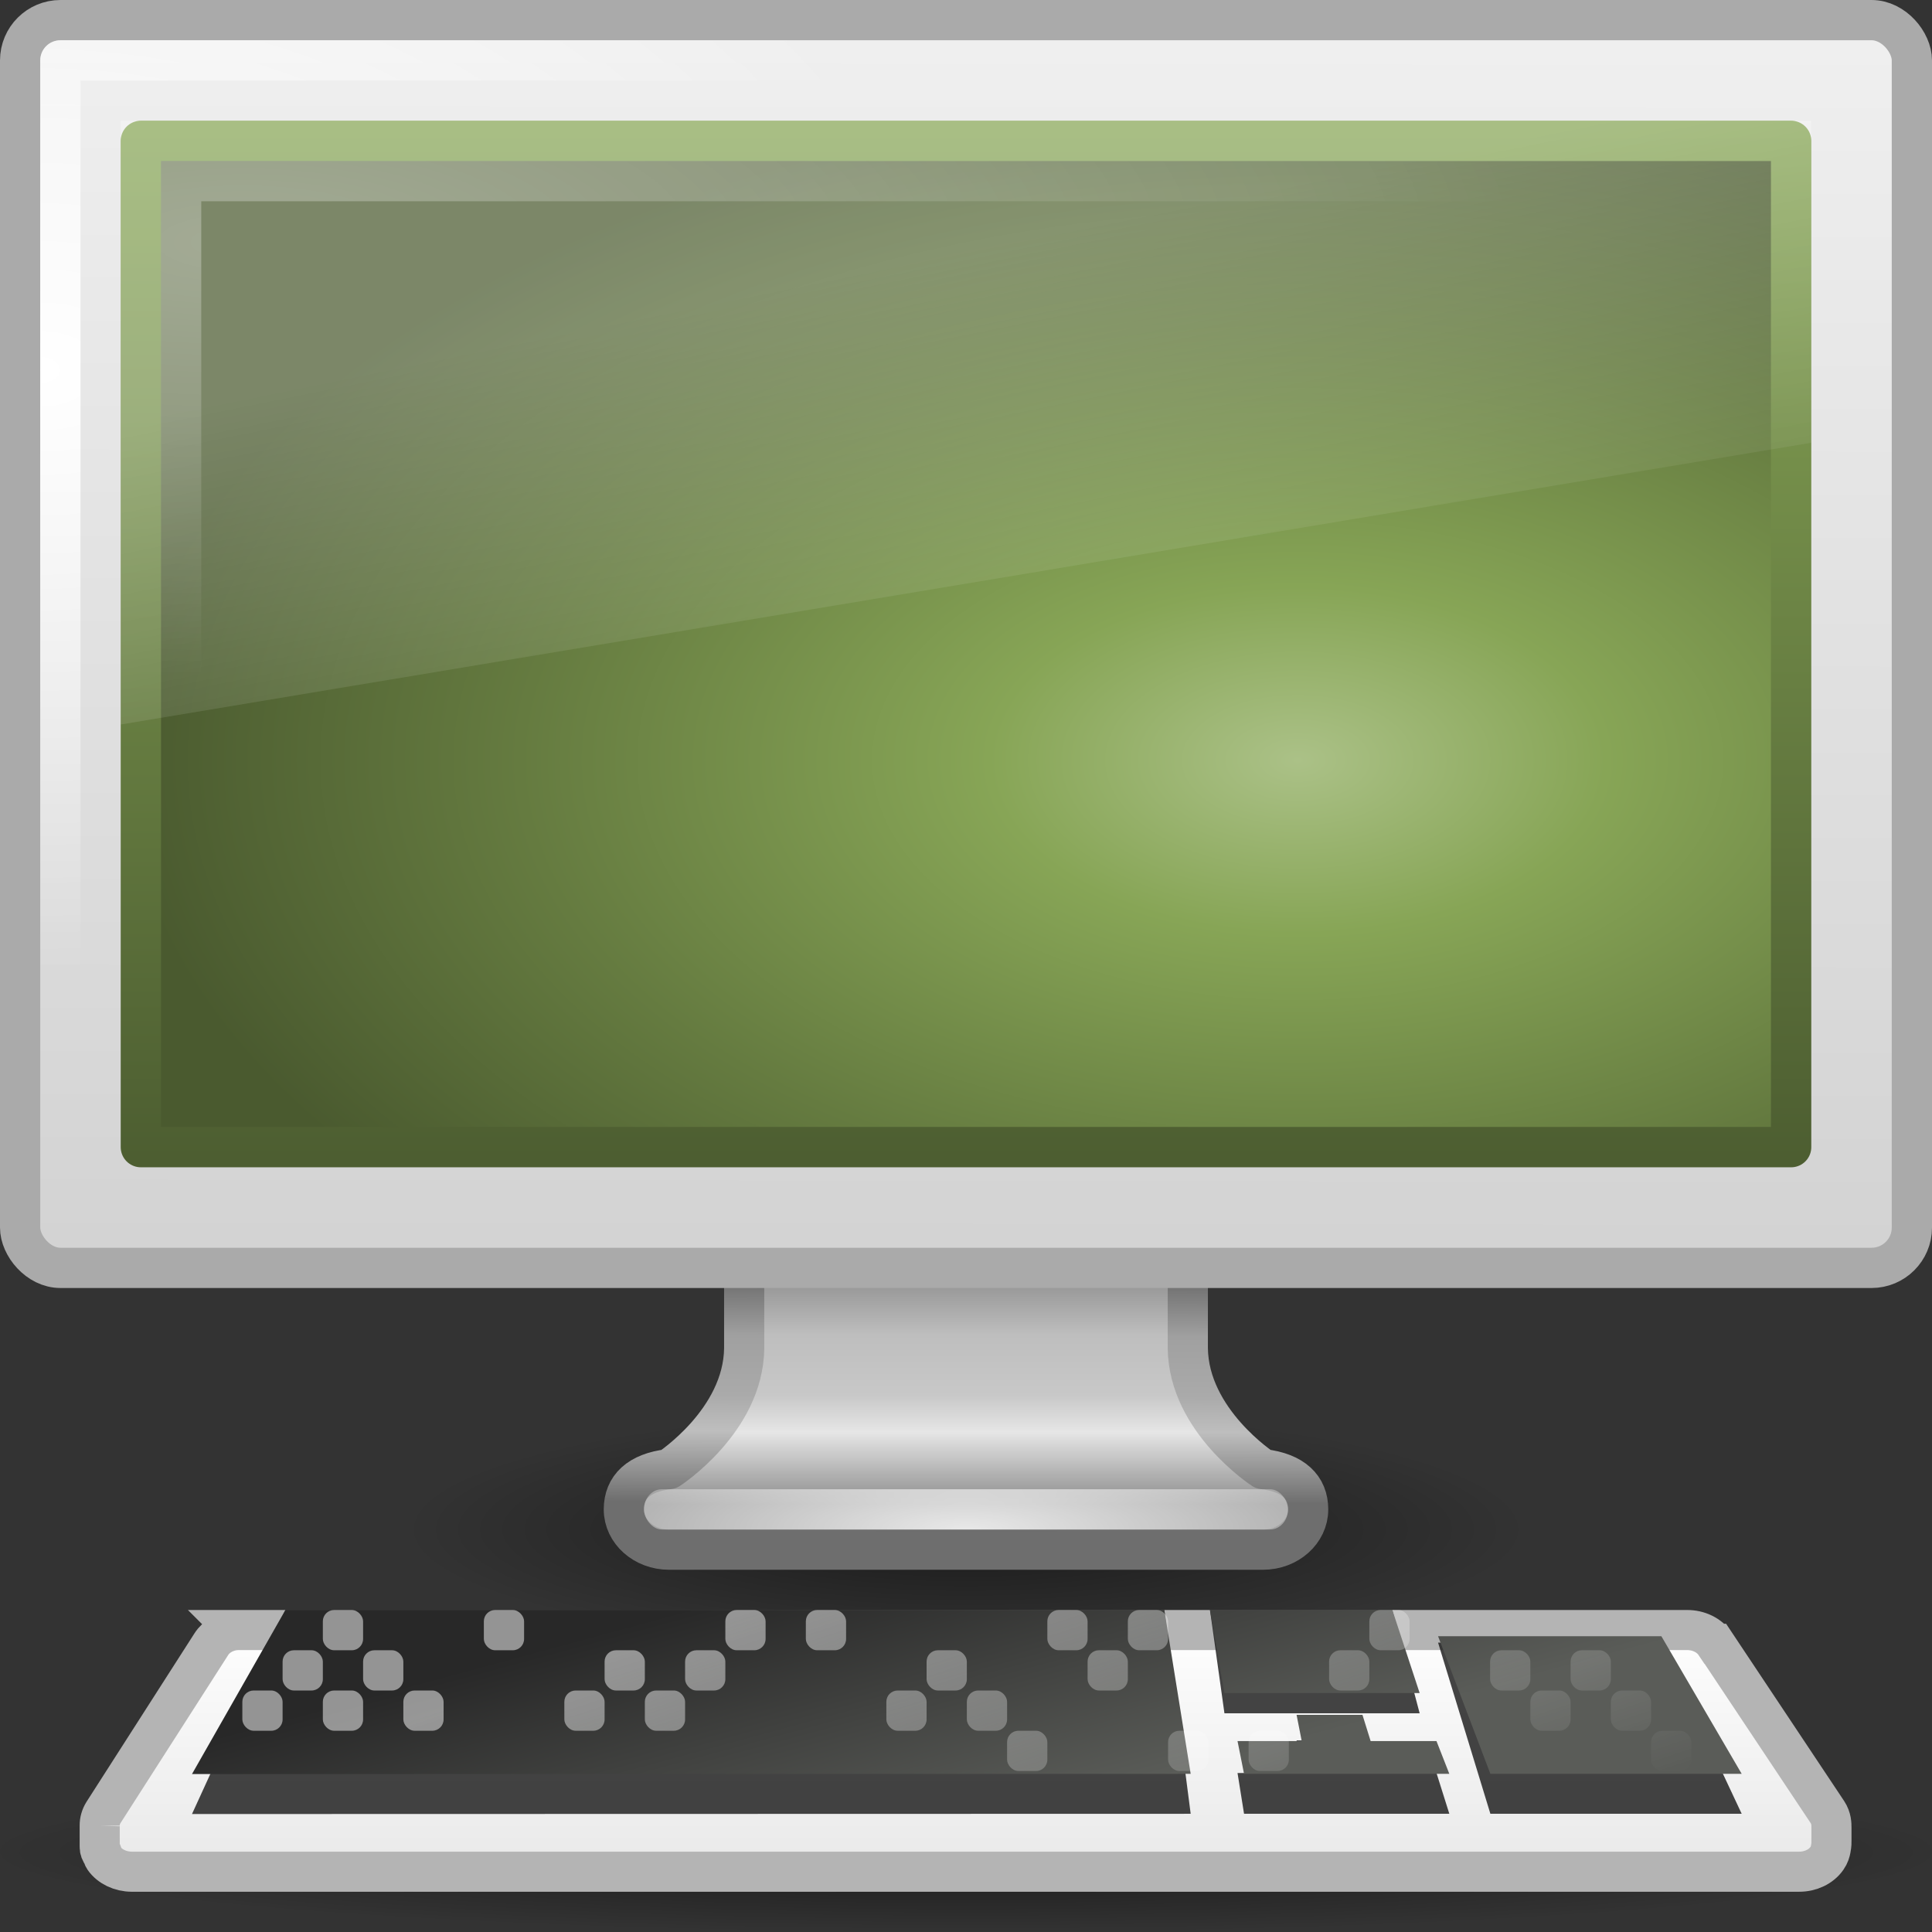 <?xml version="1.0" encoding="UTF-8" standalone="no"?>
<svg
   xmlns:dc="http://purl.org/dc/elements/1.1/"
   xmlns:cc="http://creativecommons.org/ns#"
   xmlns:rdf="http://www.w3.org/1999/02/22-rdf-syntax-ns#"
   xmlns:svg="http://www.w3.org/2000/svg"
   xmlns="http://www.w3.org/2000/svg"
   xmlns:xlink="http://www.w3.org/1999/xlink"
   version="1.0"
   width="48"
   height="48"
   id="svg2">
  <rect width="100%" height="100%" fill="#333333" stroke="none"/>
  <defs
     id="defs4">
    <linearGradient
       id="linearGradient10691">
      <stop
         offset="0"
         id="stop10693" />
      <stop
         offset="1"
         style="stop-opacity:0"
         id="stop10695" />
    </linearGradient>
    <linearGradient
       id="linearGradient6602">
      <stop
         offset="0"
         style="stop-color:#fff"
         id="stop6604" />
      <stop
         offset="1"
         style="stop-color:#fff;stop-opacity:0"
         id="stop6606" />
    </linearGradient>
    <linearGradient
       x1="317"
       y1="79.188"
       gradientTransform="translate(-295.98 -40)"
       x2="320.5"
       gradientUnits="userSpaceOnUse"
       xlink:href="#linearGradient6602"
       y2="89.75"
       id="linearGradient5732" />
    <radialGradient
       r="23"
       gradientTransform="matrix(-1.6551e-8 -.716 1.271 0 34.865 37.944)"
       cx="26.617"
       cy="-2.064"
       gradientUnits="userSpaceOnUse"
       id="radialGradient2684">
      <stop
         offset="0"
         style="stop-color:#abc187;stop-opacity:1"
         id="stop2749" />
      <stop
         offset=".262"
         style="stop-color:#87a556;stop-opacity:1"
         id="stop2751" />
      <stop
         offset=".661"
         style="stop-color:#657b40;stop-opacity:1"
         id="stop2753" />
      <stop
         offset="1"
         style="stop-color:#4a5a2f;stop-opacity:1"
         id="stop2755" />
    </radialGradient>
    <linearGradient
       x1="10.014"
       y1="44.96"
       gradientTransform="matrix(.871 0 0 .607 3.064 1.499)"
       x2="10.014"
       gradientUnits="userSpaceOnUse"
       y2="2.877"
       id="linearGradient2686">
      <stop
         offset="0"
         style="stop-color:#4d5e31;stop-opacity:1"
         id="stop2759" />
      <stop
         offset="1"
         style="stop-color:#87a556;stop-opacity:1"
         id="stop2761" />
    </linearGradient>
    <radialGradient
       r="20"
       gradientTransform="matrix(1.583 -.008 .003 .538 -3.48 6.408)"
       cx="5.969"
       cy="-.646"
       gradientUnits="userSpaceOnUse"
       xlink:href="#linearGradient6602"
       id="radialGradient2698" />
    <linearGradient
       x1="12.938"
       y1="8.438"
       gradientTransform="translate(-0 -0)"
       x2="15.25"
       gradientUnits="userSpaceOnUse"
       y2="19.812"
       id="linearGradient2701">
      <stop
         offset="0"
         style="stop-color:#fff;stop-opacity:.275"
         id="stop6594" />
      <stop
         offset="1"
         style="stop-color:#fff;stop-opacity:0"
         id="stop6596" />
    </linearGradient>
    <linearGradient
       x1="316.86"
       y1="85.62"
       gradientTransform="matrix(.917 0 0 .815 -269.32 -30.938)"
       x2="319.39"
       gradientUnits="userSpaceOnUse"
       y2="93.916"
       id="linearGradient2762">
      <stop
         offset="0"
         style="stop-color:#282828"
         id="stop4576" />
      <stop
         offset="1"
         style="stop-color:#5a5c58"
         id="stop4578" />
    </linearGradient>
    <linearGradient
       x1="145.44"
       y1="372.67"
       gradientTransform="matrix(.188 0 0 .159 -3.291 -19.079)"
       x2="145.44"
       gradientUnits="userSpaceOnUse"
       y2="416.83"
       id="linearGradient2766">
      <stop
         offset="0"
         style="stop-color:#fff"
         id="stop7257" />
      <stop
         offset="1"
         style="stop-color:#e6e6e6"
         id="stop7259" />
    </linearGradient>
    <radialGradient
       r="7.228"
       gradientTransform="matrix(3.459 -0 3.9259e-7 .277 .818 25.632)"
       cx="6.703"
       cy="73.616"
       gradientUnits="userSpaceOnUse"
       xlink:href="#linearGradient10691"
       id="radialGradient2769" />
    <radialGradient
       r="23"
       gradientTransform="matrix(1 0 0 .652 -0 5.565)"
       cx="1"
       cy="5.564"
       gradientUnits="userSpaceOnUse"
       xlink:href="#linearGradient6602"
       id="radialGradient2777" />
    <linearGradient
       x1="20.147"
       y1="-0"
       gradientTransform="matrix(1.002 0 0 1.001 -.039 -.017)"
       x2="20.104"
       gradientUnits="userSpaceOnUse"
       y2="31.983"
       id="linearGradient2780">
      <stop
         offset="0"
         style="stop-color:#f0f0f0"
         id="stop6546" />
      <stop
         offset="1"
         style="stop-color:#d2d2d2"
         id="stop6548" />
    </linearGradient>
    <radialGradient
       r="8"
       gradientTransform="matrix(1.829 -3.144e-8 0 .438 -19.887 21.069)"
       cx="24"
       cy="38.641"
       gradientUnits="userSpaceOnUse"
       xlink:href="#linearGradient6602"
       id="radialGradient2783" />
    <linearGradient
       x1="320.28"
       y1="86.913"
       gradientTransform="matrix(.996 0 0 1 -294.88 -56.013)"
       x2="320.28"
       gradientUnits="userSpaceOnUse"
       y2="93.38"
       id="linearGradient2786">
      <stop
         offset="0"
         style="stop-color:#787878"
         id="stop6622" />
      <stop
         offset=".35"
         style="stop-color:#bebebe"
         id="stop6624" />
      <stop
         offset=".583"
         style="stop-color:#c8c8c8"
         id="stop6626" />
      <stop
         offset=".723"
         style="stop-color:#e6e6e6"
         id="stop6628" />
      <stop
         offset="1"
         style="stop-color:#8c8c8c"
         id="stop6630" />
    </linearGradient>
    <linearGradient
       x1="22.325"
       y1="30.958"
       x2="22.301"
       gradientUnits="userSpaceOnUse"
       y2="37.319"
       id="linearGradient2789">
      <stop
         offset="0"
         style="stop-color:#505050"
         id="stop6929" />
      <stop
         offset=".35"
         style="stop-color:#a0a0a0"
         id="stop6931" />
      <stop
         offset=".583"
         style="stop-color:#aaa"
         id="stop6933" />
      <stop
         offset=".723"
         style="stop-color:#bebebe"
         id="stop6935" />
      <stop
         offset="1"
         style="stop-color:#6e6e6e"
         id="stop6937" />
    </linearGradient>
    <radialGradient
       r="7.228"
       gradientTransform="matrix(1.937 0 0 .415 11.018 7.447)"
       cx="6.703"
       cy="73.616"
       gradientUnits="userSpaceOnUse"
       xlink:href="#linearGradient10691"
       id="radialGradient2792" />
  </defs>
  <path
     d="m38 38c0 1.657-6.268 3-14 3s-14-1.343-14-3 6.268-3 14-3 14 1.343 14 3z"
     style="opacity:.5;fill:url(#radialGradient2792)"
     id="path2589" />
  <path
     d="m18.489 26.499v7.001c-0.022 1.802-1.869 3-1.869 3-0.749 0.089-1.121 0.447-1.121 1.001s0.504 1 1.121 1h14.76c0.617 0 1.121-0.446 1.121-1s-0.372-0.912-1.121-1.001c0 0-1.847-1.198-1.869-3v-7.001h-11.022z"
     style="stroke-linejoin:round;stroke-width:.998;stroke-dashoffset:0.5;stroke:url(#linearGradient2789);stroke-linecap:round;enable-background:new;fill:url(#linearGradient2786)"
     id="path4675" />
  <rect
     x="16"
     y="37"
     width="16"
     height="1"
     ry="0.5"
     rx=".444"
     style="opacity:.8;enable-background:new;fill:url(#radialGradient2783)"
     id="rect4703" />
  <rect
     x=".5"
     y=".5"
     width="47"
     height="31"
     ry="1.001"
     rx="1.002"
     style="stroke-linejoin:round;stroke-dashoffset:0.5;stroke:#aaa;stroke-linecap:round;fill:url(#linearGradient2780)"
     id="rect2722" />
  <rect
     x="1.5"
     y="1.5"
     width="45"
     height="29"
     ry="0"
     rx="0"
     style="stroke-linejoin:round;stroke-width:1;stroke-dashoffset:0.5;stroke:url(#radialGradient2777);stroke-linecap:round;enable-background:new;fill:none"
     id="rect4642" />
  <rect
     x="3.5"
     y="3.5"
     width="41"
     height="25"
     style="stroke-linejoin:round;stroke-width:1.002;fill-rule:evenodd;color:#000000;stroke:url(#linearGradient2686);stroke-linecap:round;fill:url(#radialGradient2684)"
     id="rect2716" />
  <path
     d="m48 46c0 1.105-10.745 2-24 2s-24-0.895-24-2 10.745-2 24-2 24 0.895 24 2z"
     style="opacity:.5;fill:url(#radialGradient2769)"
     id="path6096" />
  <path
     d="m5.871 40.498c-0.264 0.023-0.495 0.154-0.621 0.352l-2.679 4.181c-0.063 0.1-0.096 0.214-0.094 0.327-0-0.013-0.001-0.009 0 0.01v0.465 0.05c-0.001 0.069 0.024 0.136 0.07 0.193 0.014 0.035 0.014 0.06 0.041 0.099 0.142 0.201 0.403 0.326 0.686 0.327h41.425c0.283 0.001 0.546-0.124 0.691-0.332 0.062-0.088 0.082-0.17 0.094-0.233 0.022-0.107 0.018-0.183 0.018-0.183v-0.01-0.332c0-0.094-0.001-0.24-0.1-0.391l-2.784-4.181h-0.006c-0.144-0.214-0.413-0.345-0.703-0.342h-35.939-0.017c-0.021-0.001-0.038-0.001-0.059 0h-0.023z"
     style="stroke-width:0.996;stroke-dashoffset:.361;stroke:#b4b4b4;stroke-linecap:square;enable-background:new;fill:url(#linearGradient2766)"
     id="path3698" />
  <path
     d="m7.091 39.999l-2.321 5.07 24.812-0.006-0.655-5.064h-21.836 0zm22.97 0l0.36 2.568h4.85l-0.679-2.568h-4.531zm5.667 0.811l1.3 4.253h6.244l-1.996-4.253h-5.548zm-3.515 2.43l0.128 0.81h-1.595l0.162 1.013h5.1l-0.319-1.013h-1.636l-0.203-0.81h-1.637z"
     style="opacity:.831;fill-rule:evenodd;enable-background:new;fill:#1e1e1e"
     id="path3702" />
  <path
     d="m7.091 39.999l-2.321 4.077 24.812-0.005-0.655-4.072h-21.836 0zm22.97 0l0.36 2.065h4.85l-0.679-2.065h-4.531zm5.667 0.652l1.3 3.42h6.244l-1.996-3.42h-5.548zm-3.515 1.954l0.128 0.652h-1.595l0.162 0.814h5.1l-0.319-0.814h-1.636l-0.203-0.652h-1.637z"
     style="enable-background:new;fill:url(#linearGradient2762);fill-rule:evenodd"
     id="path3704" />
  <g
     transform="translate(-0 -0)"
     id="g7196">
    <rect
       x="6.021"
       y="42"
       width="1"
       height="1"
       ry=".281"
       rx=".281"
       style="opacity:.5;enable-background:new;fill:url(#linearGradient5732)"
       id="rect4584" />
    <rect
       x="5.021"
       y="43"
       width="1"
       height="1"
       ry=".281"
       rx=".281"
       style="opacity:.5;enable-background:new;fill:url(#linearGradient5732)"
       id="rect4586" />
    <rect
       x="7.021"
       y="41"
       width="1"
       height="1"
       ry=".281"
       rx=".281"
       style="opacity:.5;enable-background:new;fill:url(#linearGradient5732)"
       id="rect4590" />
    <rect
       x="7.021"
       y="43"
       width="1"
       height="1"
       ry=".281"
       rx=".281"
       style="opacity:.5;enable-background:new;fill:url(#linearGradient5732)"
       id="rect4592" />
    <rect
       x="8.021"
       y="40"
       width="1"
       height="1"
       ry=".281"
       rx=".281"
       style="opacity:.5;enable-background:new;fill:url(#linearGradient5732)"
       id="rect4594" />
    <rect
       x="10.021"
       y="40"
       width="1"
       height="1"
       ry=".281"
       rx=".281"
       style="opacity:.5;fill:url(#linearGradient5732)"
       id="rect4607" />
    <rect
       x="10.021"
       y="42"
       width="1"
       height="1"
       ry=".281"
       rx=".281"
       style="opacity:.5;enable-background:new;fill:url(#linearGradient5732)"
       id="rect4609" />
    <rect
       x="9.021"
       y="43"
       width="1"
       height="1"
       ry=".281"
       rx=".281"
       style="opacity:.5;enable-background:new;fill:url(#linearGradient5732)"
       id="rect4611" />
    <rect
       x="9.021"
       y="41"
       width="1"
       height="1"
       ry=".281"
       rx=".281"
       style="opacity:.5;enable-background:new;fill:url(#linearGradient5732)"
       id="rect4613" />
    <rect
       x="11.021"
       y="41"
       width="1"
       height="1"
       ry=".281"
       rx=".281"
       style="opacity:.5;enable-background:new;fill:url(#linearGradient5732)"
       id="rect4615" />
    <rect
       x="12.021"
       y="40"
       width="1"
       height="1"
       ry=".281"
       rx=".281"
       style="opacity:.5;enable-background:new;fill:url(#linearGradient5732)"
       id="rect4619" />
    <rect
       x="12.021"
       y="42"
       width="1"
       height="1"
       ry=".281"
       rx=".281"
       style="opacity:.5;enable-background:new;fill:url(#linearGradient5732)"
       id="rect4628" />
    <rect
       x="8.021"
       y="42"
       width="1"
       height="1"
       ry=".281"
       rx=".281"
       style="opacity:.5;enable-background:new;fill:url(#linearGradient5732)"
       id="rect4630" />
    <rect
       x="14.021"
       y="40"
       width="1"
       height="1"
       ry=".281"
       rx=".281"
       style="opacity:.5;enable-background:new;fill:url(#linearGradient5732)"
       id="rect4639" />
    <rect
       x="14.021"
       y="42"
       width="1"
       height="1"
       ry=".281"
       rx=".281"
       style="opacity:.5;enable-background:new;fill:url(#linearGradient5732)"
       id="rect4641" />
    <rect
       x="13.021"
       y="41"
       width="1"
       height="1"
       ry=".281"
       rx=".281"
       style="opacity:.5;enable-background:new;fill:url(#linearGradient5732)"
       id="rect4645" />
    <rect
       x="15.021"
       y="41"
       width="1"
       height="1"
       ry=".281"
       rx=".281"
       style="opacity:.5;enable-background:new;fill:url(#linearGradient5732)"
       id="rect4647" />
    <rect
       x="16.021"
       y="40"
       width="1"
       height="1"
       ry=".281"
       rx=".281"
       style="opacity:.5;enable-background:new;fill:url(#linearGradient5732)"
       id="rect4651" />
    <rect
       x="18.021"
       y="40"
       width="1"
       height="1"
       ry=".281"
       rx=".281"
       style="opacity:.5;enable-background:new;fill:url(#linearGradient5732)"
       id="rect4653" />
    <rect
       x="18.021"
       y="42"
       width="1"
       height="1"
       ry=".281"
       rx=".281"
       style="opacity:.5;enable-background:new;fill:url(#linearGradient5732)"
       id="rect4655" />
    <rect
       x="17.021"
       y="41"
       width="1"
       height="1"
       ry=".281"
       rx=".281"
       style="opacity:.5;enable-background:new;fill:url(#linearGradient5732)"
       id="rect4659" />
    <rect
       x="19.021"
       y="41"
       width="1"
       height="1"
       ry=".281"
       rx=".281"
       style="opacity:.5;enable-background:new;fill:url(#linearGradient5732)"
       id="rect4661" />
    <rect
       x="20.021"
       y="40"
       width="1"
       height="1"
       ry=".281"
       rx=".281"
       style="opacity:.5;enable-background:new;fill:url(#linearGradient5732)"
       id="rect4665" />
    <rect
       x="20.021"
       y="42"
       width="1"
       height="1"
       ry=".281"
       rx=".281"
       style="opacity:.5;enable-background:new;fill:url(#linearGradient5732)"
       id="rect4667" />
    <rect
       x="16.021"
       y="42"
       width="1"
       height="1"
       ry=".281"
       rx=".281"
       style="opacity:.5;enable-background:new;fill:url(#linearGradient5732)"
       id="rect4669" />
    <rect
       x="22.021"
       y="40"
       width="1"
       height="1"
       ry=".281"
       rx=".281"
       style="opacity:.5;enable-background:new;fill:url(#linearGradient5732)"
       id="rect4671" />
    <rect
       x="22.021"
       y="42"
       width="1"
       height="1"
       ry=".281"
       rx=".281"
       style="opacity:.5;enable-background:new;fill:url(#linearGradient5732)"
       id="rect4673" />
    <rect
       x="21.021"
       y="41"
       width="1"
       height="1"
       ry=".281"
       rx=".281"
       style="opacity:.5;enable-background:new;fill:url(#linearGradient5732)"
       id="rect4677" />
    <rect
       x="23.021"
       y="41"
       width="1"
       height="1"
       ry=".281"
       rx=".281"
       style="opacity:.5;enable-background:new;fill:url(#linearGradient5732)"
       id="rect4679" />
    <rect
       x="24.021"
       y="40"
       width="1"
       height="1"
       ry=".281"
       rx=".281"
       style="opacity:.5;enable-background:new;fill:url(#linearGradient5732)"
       id="rect4683" />
    <rect
       x="26.021"
       y="40"
       width="1"
       height="1"
       ry=".281"
       rx=".281"
       style="opacity:.5;enable-background:new;fill:url(#linearGradient5732)"
       id="rect4685" />
    <rect
       x="26.021"
       y="42"
       width="1"
       height="1"
       ry=".281"
       rx=".281"
       style="opacity:.5;enable-background:new;fill:url(#linearGradient5732)"
       id="rect4687" />
    <rect
       x="25.021"
       y="43"
       width="1"
       height="1"
       ry=".281"
       rx=".281"
       style="opacity:.5;enable-background:new;fill:url(#linearGradient5732)"
       id="rect4689" />
    <rect
       x="25.021"
       y="41"
       width="1"
       height="1"
       ry=".281"
       rx=".281"
       style="opacity:.5;enable-background:new;fill:url(#linearGradient5732)"
       id="rect4691" />
    <rect
       x="27.021"
       y="41"
       width="1"
       height="1"
       ry=".281"
       rx=".281"
       style="opacity:.5;enable-background:new;fill:url(#linearGradient5732)"
       id="rect4693" />
    <rect
       x="27.021"
       y="43"
       width="1"
       height="1"
       ry=".281"
       rx=".281"
       style="opacity:.5;enable-background:new;fill:url(#linearGradient5732)"
       id="rect4695" />
    <rect
       x="28.021"
       y="40"
       width="1"
       height="1"
       ry=".281"
       rx=".281"
       style="opacity:.5;enable-background:new;fill:url(#linearGradient5732)"
       id="rect4697" />
    <rect
       x="28.021"
       y="42"
       width="1"
       height="1"
       ry=".281"
       rx=".281"
       style="opacity:.5;enable-background:new;fill:url(#linearGradient5732)"
       id="rect4699" />
    <rect
       x="24.021"
       y="42"
       width="1"
       height="1"
       ry=".281"
       rx=".281"
       style="opacity:.5;enable-background:new;fill:url(#linearGradient5732)"
       id="rect4701" />
    <rect
       x="30.021"
       y="40"
       width="1"
       height="1"
       ry=".281"
       rx=".281"
       style="opacity:.5;enable-background:new;fill:url(#linearGradient5732)"
       id="rect4704" />
    <rect
       x="29.021"
       y="43"
       width="1"
       height="1"
       ry=".281"
       rx=".281"
       style="opacity:.5;enable-background:new;fill:url(#linearGradient5732)"
       id="rect4708" />
    <rect
       x="31.021"
       y="41"
       width="1"
       height="1"
       ry=".281"
       rx=".281"
       style="opacity:.5;enable-background:new;fill:url(#linearGradient5732)"
       id="rect4712" />
    <rect
       x="31.021"
       y="43"
       width="1"
       height="1"
       ry=".281"
       rx=".281"
       style="opacity:.5;enable-background:new;fill:url(#linearGradient5732)"
       id="rect4714" />
    <rect
       x="32.021"
       y="40"
       width="1"
       height="1"
       ry=".281"
       rx=".281"
       style="opacity:.5;enable-background:new;fill:url(#linearGradient5732)"
       id="rect4716" />
    <rect
       x="34.021"
       y="40"
       width="1"
       height="1"
       ry=".281"
       rx=".281"
       style="opacity:.5;enable-background:new;fill:url(#linearGradient5732)"
       id="rect4718" />
    <rect
       x="33.021"
       y="43"
       width="1"
       height="1"
       ry=".281"
       rx=".281"
       style="opacity:.5;enable-background:new;fill:url(#linearGradient5732)"
       id="rect4722" />
    <rect
       x="33.021"
       y="41"
       width="1"
       height="1"
       ry=".281"
       rx=".281"
       style="opacity:.5;enable-background:new;fill:url(#linearGradient5732)"
       id="rect4724" />
    <rect
       x="35.021"
       y="43"
       width="1"
       height="1"
       ry=".281"
       rx=".281"
       style="opacity:.5;enable-background:new;fill:url(#linearGradient5732)"
       id="rect4728" />
    <rect
       x="37.021"
       y="41"
       width="1"
       height="1"
       ry=".281"
       rx=".281"
       style="opacity:.5;enable-background:new;fill:url(#linearGradient5732)"
       id="rect4736" />
    <rect
       x="37.021"
       y="43"
       width="1"
       height="1"
       ry=".281"
       rx=".281"
       style="opacity:.5;enable-background:new;fill:url(#linearGradient5732)"
       id="rect4738" />
    <rect
       x="40.021"
       y="42"
       width="1"
       height="1"
       ry=".281"
       rx=".281"
       style="opacity:.5;enable-background:new;fill:url(#linearGradient5732)"
       id="rect4744" />
    <rect
       x="39.021"
       y="43"
       width="1"
       height="1"
       ry=".281"
       rx=".281"
       style="opacity:.5;enable-background:new;fill:url(#linearGradient5732)"
       id="rect4746" />
    <rect
       x="39.021"
       y="41"
       width="1"
       height="1"
       ry=".281"
       rx=".281"
       style="opacity:.5;enable-background:new;fill:url(#linearGradient5732)"
       id="rect4748" />
    <rect
       x="41.021"
       y="41"
       width="1"
       height="1"
       ry=".281"
       rx=".281"
       style="opacity:.5;enable-background:new;fill:url(#linearGradient5732)"
       id="rect4750" />
    <rect
       x="41.021"
       y="43"
       width="1"
       height="1"
       ry=".281"
       rx=".281"
       style="opacity:.5;enable-background:new;fill:url(#linearGradient5732)"
       id="rect4752" />
    <rect
       x="42.021"
       y="42"
       width="1"
       height="1"
       ry=".281"
       rx=".281"
       style="opacity:.5;enable-background:new;fill:url(#linearGradient5732)"
       id="rect4756" />
    <rect
       x="38.021"
       y="42"
       width="1"
       height="1"
       ry=".281"
       rx=".281"
       style="opacity:.5;enable-background:new;fill:url(#linearGradient5732)"
       id="rect4758" />
  </g>
  <path
     d="m3 3h42v8l-42 7v-15-0z"
     style="fill:url(#linearGradient2701)"
     id="rect6588" />
  <rect
     x="4.5"
     y="4.5"
     width="39"
     height="23"
     style="opacity:.3;stroke:url(#radialGradient2698);stroke-linecap:square;fill:none"
     id="rect6600" />
</svg>
